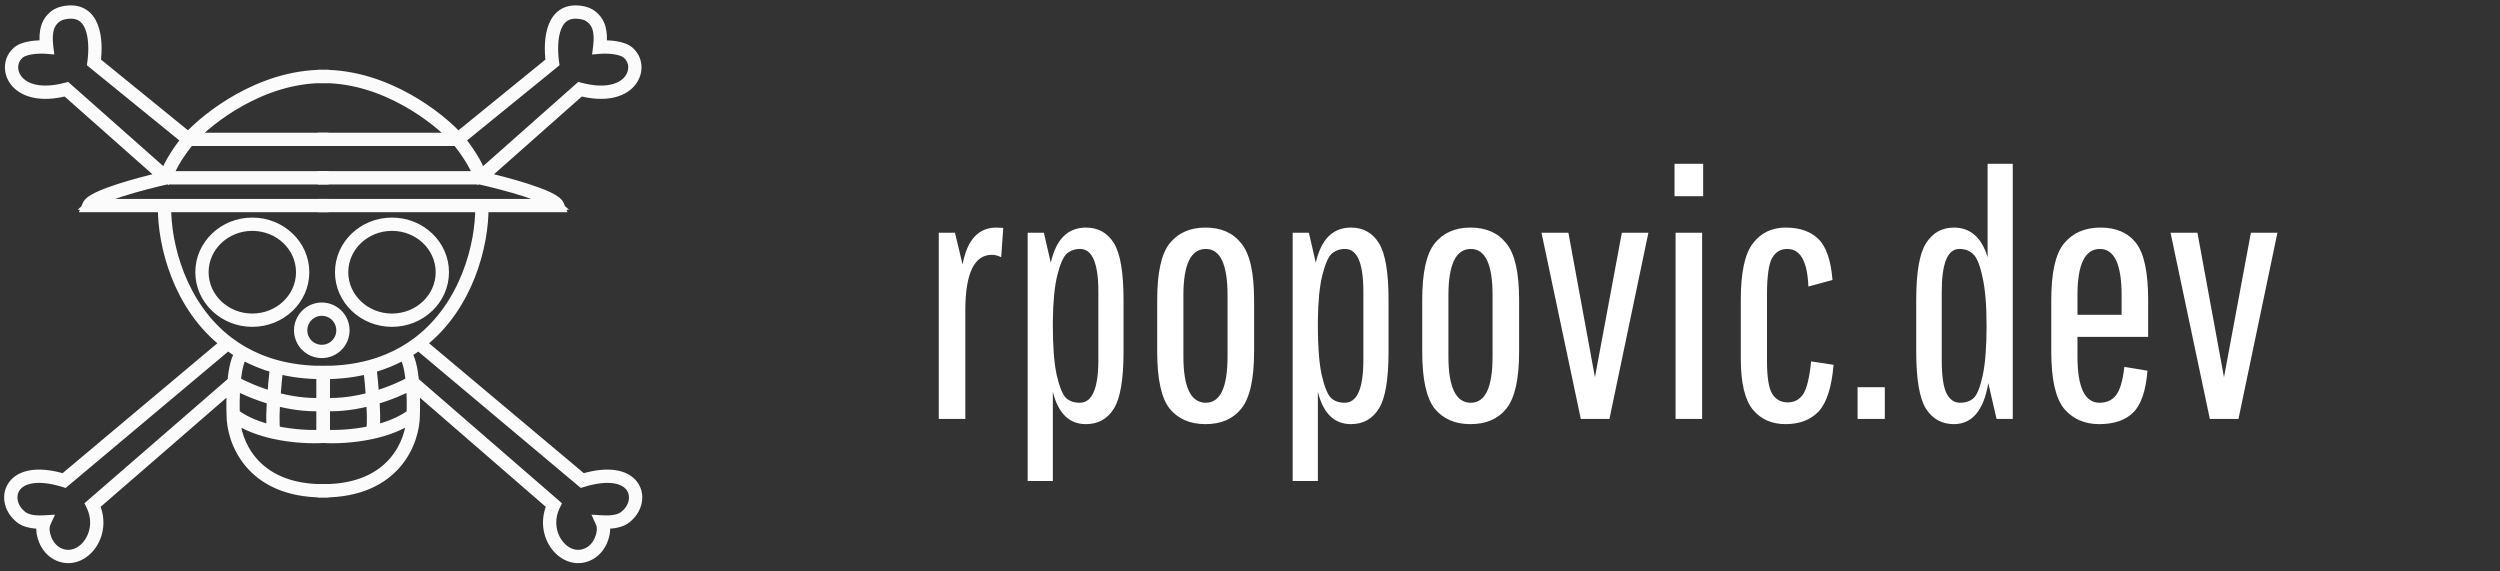 <svg width="232" height="53" viewBox="0 0 232 53" fill="none" xmlns="http://www.w3.org/2000/svg">
<rect x="0" y="0" width="232" height="53" fill="#333333" stroke="none"/>
<path fill-rule="evenodd" clip-rule="evenodd" d="M51.615 2.509C51.233 3.452 51.243 4.745 51.383 5.777L51.392 5.843L42.655 12.949C42.968 13.339 43.409 13.934 43.798 14.557C44.163 15.143 44.493 15.768 44.618 16.276L53.794 8.152L53.854 8.168C56.152 8.773 57.587 8.291 58.281 7.532C58.977 6.77 58.954 5.712 58.311 5.068L58.309 5.065L58.306 5.063C58.06 4.785 57.583 4.624 57.056 4.543C56.535 4.464 55.997 4.468 55.663 4.495L55.519 4.507L55.537 4.364C55.637 3.561 55.585 3.062 55.487 2.677C55.321 2.026 54.802 1.477 54.156 1.327C53.434 1.159 52.894 1.23 52.491 1.448C52.088 1.666 51.805 2.04 51.615 2.509ZM44.403 16.382H29.996V16.616H44.53C45.653 16.867 47.352 17.295 48.816 17.767C49.551 18.003 50.223 18.25 50.732 18.49C50.987 18.61 51.197 18.726 51.353 18.837C51.415 18.881 51.466 18.923 51.508 18.961H29.996V19.195H44.603C44.636 22.672 43.22 28.394 38.776 31.753C38.352 32.074 37.899 32.373 37.418 32.647C36.487 33.177 35.446 33.611 34.286 33.922C33.007 34.264 31.581 34.454 29.996 34.454H29.879V40.601L29.988 40.608C30.986 40.676 32.736 40.632 34.518 40.242C35.825 39.956 37.159 39.482 38.226 38.724C38.179 39.869 37.751 41.474 36.601 42.825C35.375 44.266 33.319 45.431 29.996 45.431V45.665C33.379 45.665 35.504 44.476 36.779 42.976C38.05 41.482 38.469 39.691 38.465 38.491C38.492 37.793 38.491 36.766 38.415 35.763L51.247 46.89C50.6 48.301 50.894 49.741 51.632 50.685C52.383 51.646 53.613 52.106 54.772 51.461C55.287 51.174 55.669 50.694 55.89 50.156C56.082 49.689 56.214 49.098 56.043 48.562C56.316 48.571 56.666 48.569 57.021 48.512C57.457 48.442 57.915 48.286 58.249 47.954C59.147 47.158 59.39 45.889 58.721 45.01C58.056 44.138 56.542 43.716 54.062 44.463L39.034 31.85C43.464 28.422 44.869 22.687 44.837 19.195H51.916L51.849 19.033C51.791 18.895 51.657 18.766 51.489 18.646C51.317 18.524 51.093 18.401 50.832 18.278C50.309 18.032 49.626 17.782 48.888 17.544C47.504 17.098 45.914 16.692 44.791 16.435L53.855 8.41C56.166 9.003 57.686 8.53 58.454 7.69C59.227 6.844 59.215 5.645 58.479 4.905C58.174 4.563 57.624 4.393 57.091 4.312C56.618 4.24 56.133 4.234 55.785 4.253C55.866 3.505 55.814 3.013 55.714 2.619C55.529 1.891 54.949 1.271 54.209 1.099C53.448 0.922 52.846 0.99 52.38 1.242C51.915 1.494 51.602 1.919 51.398 2.421C51.002 3.401 51.009 4.709 51.143 5.744L42.503 12.771C41.603 11.79 39.954 10.369 37.824 9.18C35.633 7.957 32.926 6.976 29.996 6.976V7.21C32.874 7.21 35.542 8.174 37.71 9.384C39.736 10.515 41.32 11.857 42.224 12.815H29.996V13.049H42.435C42.745 13.431 43.2 14.042 43.599 14.681C43.98 15.291 44.299 15.911 44.403 16.382ZM38.843 31.995C38.471 32.272 38.08 32.532 37.666 32.774C37.862 33.002 38.005 33.358 38.115 33.767C38.243 34.248 38.33 34.828 38.386 35.428L51.535 46.83L51.496 46.91C50.84 48.263 51.116 49.645 51.816 50.541C52.517 51.437 53.625 51.831 54.658 51.257C55.12 51 55.47 50.565 55.674 50.067C55.878 49.569 55.988 48.976 55.763 48.485L55.682 48.308L55.876 48.319C56.16 48.335 56.57 48.348 56.983 48.281C57.398 48.214 57.802 48.071 58.086 47.786L58.089 47.783L58.092 47.781C58.923 47.046 59.113 45.912 58.535 45.152C57.956 44.393 56.557 43.942 54.07 44.705L54.009 44.724L38.843 31.995ZM38.151 35.422C38.095 34.839 38.01 34.283 37.889 33.828C37.773 33.394 37.628 33.071 37.459 32.893C36.556 33.398 35.553 33.816 34.443 34.121C34.526 34.857 34.623 35.853 34.692 36.824C36.201 36.392 37.451 35.82 38.151 35.422ZM34.462 36.888C34.394 35.922 34.297 34.924 34.215 34.182C32.981 34.5 31.617 34.679 30.113 34.688V37.421C31.619 37.496 33.133 37.25 34.462 36.888ZM30.113 37.655C31.626 37.729 33.142 37.486 34.478 37.126C34.491 37.319 34.502 37.508 34.512 37.694C34.544 38.317 34.558 38.886 34.54 39.316C34.531 39.532 34.514 39.709 34.489 39.838C34.476 39.903 34.462 39.953 34.448 39.988C34.442 40.003 34.436 40.014 34.432 40.021C32.749 40.385 31.1 40.438 30.113 40.382V37.655ZM34.702 39.96C34.708 39.935 34.713 39.91 34.719 39.883C34.747 39.736 34.764 39.546 34.773 39.326C34.792 38.885 34.778 38.307 34.746 37.682C34.735 37.48 34.723 37.272 34.709 37.063C36.197 36.641 37.44 36.083 38.173 35.678C38.255 36.677 38.258 37.715 38.233 38.429C37.24 39.177 35.975 39.66 34.702 39.96Z" fill="#FBFBFB" stroke="#FBFBFB"/>
<path fill-rule="evenodd" clip-rule="evenodd" d="M8.373 2.509C8.755 3.452 8.745 4.745 8.605 5.777L8.596 5.843L17.334 12.949C17.02 13.339 16.579 13.934 16.191 14.557C15.825 15.143 15.496 15.768 15.37 16.276L6.194 8.152L6.134 8.168C3.836 8.773 2.401 8.291 1.707 7.532C1.011 6.77 1.034 5.712 1.677 5.068L1.68 5.065L1.682 5.063C1.928 4.785 2.405 4.624 2.933 4.543C3.453 4.464 3.991 4.468 4.326 4.495L4.469 4.507L4.451 4.364C4.351 3.561 4.404 3.062 4.502 2.677C4.667 2.026 5.186 1.477 5.832 1.327C6.554 1.159 7.094 1.23 7.497 1.448C7.901 1.666 8.184 2.04 8.373 2.509ZM15.585 16.382H29.992V16.616H15.458C14.335 16.867 12.636 17.295 11.172 17.767C10.437 18.003 9.765 18.25 9.256 18.49C9.002 18.61 8.791 18.726 8.635 18.837C8.573 18.881 8.522 18.923 8.481 18.961H29.992V19.195H15.385C15.352 22.672 16.768 28.394 21.212 31.753C21.637 32.074 22.089 32.373 22.57 32.647C23.502 33.177 24.542 33.611 25.703 33.922C26.982 34.264 28.407 34.454 29.992 34.454H30.109V40.601L30 40.608C29.002 40.676 27.253 40.632 25.47 40.242C24.163 39.956 22.829 39.482 21.762 38.724C21.809 39.869 22.238 41.474 23.387 42.825C24.613 44.266 26.67 45.431 29.992 45.431V45.665C26.609 45.665 24.484 44.476 23.209 42.976C21.938 41.482 21.519 39.691 21.524 38.491C21.497 37.793 21.497 36.766 21.573 35.763L8.741 46.89C9.388 48.301 9.095 49.741 8.357 50.685C7.605 51.646 6.376 52.106 5.217 51.461C4.701 51.174 4.319 50.694 4.098 50.156C3.907 49.689 3.775 49.098 3.945 48.562C3.672 48.571 3.323 48.569 2.968 48.512C2.531 48.442 2.073 48.286 1.739 47.954C0.841 47.158 0.598 45.889 1.268 45.01C1.932 44.138 3.446 43.716 5.926 44.463L20.955 31.85C16.524 28.422 15.119 22.687 15.151 19.195H8.072L8.14 19.033C8.197 18.895 8.331 18.766 8.499 18.646C8.671 18.524 8.896 18.401 9.157 18.278C9.679 18.032 10.362 17.782 11.1 17.544C12.484 17.098 14.074 16.692 15.197 16.435L6.133 8.41C3.823 9.003 2.303 8.53 1.534 7.69C0.762 6.844 0.773 5.645 1.509 4.905C1.814 4.563 2.364 4.393 2.897 4.312C3.37 4.24 3.855 4.234 4.203 4.253C4.122 3.505 4.175 3.013 4.275 2.619C4.46 1.891 5.04 1.271 5.779 1.099C6.541 0.922 7.142 0.99 7.608 1.242C8.074 1.494 8.387 1.919 8.59 2.421C8.987 3.401 8.979 4.709 8.846 5.744L17.486 12.771C18.385 11.79 20.034 10.369 22.164 9.18C24.355 7.957 27.063 6.976 29.992 6.976V7.21C27.114 7.21 24.447 8.174 22.279 9.384C20.252 10.515 18.668 11.857 17.765 12.815H29.992V13.049H17.553C17.243 13.431 16.788 14.042 16.389 14.681C16.009 15.291 15.689 15.911 15.585 16.382ZM21.146 31.995C21.517 32.272 21.909 32.532 22.322 32.774C22.127 33.002 21.983 33.358 21.873 33.767C21.745 34.248 21.659 34.828 21.602 35.428L8.453 46.83L8.492 46.91C9.148 48.263 8.872 49.645 8.172 50.541C7.472 51.437 6.363 51.831 5.331 51.257C4.869 51 4.519 50.565 4.315 50.067C4.11 49.569 4 48.976 4.225 48.485L4.306 48.308L4.112 48.319C3.828 48.335 3.418 48.348 3.005 48.281C2.59 48.214 2.187 48.071 1.902 47.786L1.899 47.783L1.897 47.781C1.066 47.046 0.875 45.912 1.454 45.152C2.032 44.393 3.432 43.942 5.919 44.705L5.979 44.724L21.146 31.995ZM21.837 35.422C21.894 34.839 21.978 34.283 22.1 33.828C22.215 33.394 22.36 33.071 22.53 32.893C23.433 33.398 24.435 33.816 25.545 34.121C25.462 34.857 25.365 35.853 25.296 36.824C23.787 36.392 22.537 35.82 21.837 35.422ZM25.526 36.888C25.594 35.922 25.691 34.924 25.774 34.182C27.008 34.5 28.371 34.679 29.875 34.688V37.421C28.369 37.496 26.856 37.25 25.526 36.888ZM29.875 37.655C28.362 37.729 26.846 37.486 25.51 37.126C25.497 37.319 25.486 37.508 25.476 37.694C25.444 38.317 25.431 38.886 25.449 39.316C25.458 39.532 25.474 39.709 25.5 39.838C25.512 39.903 25.526 39.953 25.54 39.988C25.547 40.003 25.552 40.014 25.557 40.021C27.239 40.385 28.888 40.438 29.875 40.382V37.655ZM25.287 39.96C25.281 39.935 25.275 39.91 25.27 39.883C25.241 39.736 25.224 39.546 25.215 39.326C25.196 38.885 25.21 38.307 25.243 37.682C25.253 37.48 25.265 37.272 25.279 37.063C23.792 36.641 22.549 36.083 21.815 35.678C21.733 36.677 21.73 37.715 21.756 38.429C22.748 39.177 24.013 39.66 25.287 39.96Z" fill="#FBFBFB" stroke="#FBFBFB"/>
<path fill-rule="evenodd" clip-rule="evenodd" d="M36.375 20.925C33.854 20.925 31.82 22.872 31.82 25.261C31.82 27.651 33.854 29.597 36.375 29.597C38.897 29.597 40.931 27.651 40.931 25.261C40.931 22.872 38.897 20.925 36.375 20.925ZM31.586 25.261C31.586 22.732 33.736 20.691 36.375 20.691C39.015 20.691 41.165 22.732 41.165 25.261C41.165 27.791 39.015 29.831 36.375 29.831C33.736 29.831 31.586 27.791 31.586 25.261Z" fill="#FBFBFB" stroke="#FBFBFB"/>
<path fill-rule="evenodd" clip-rule="evenodd" d="M23.414 20.925C20.893 20.925 18.859 22.872 18.859 25.261C18.859 27.651 20.893 29.597 23.414 29.597C25.936 29.597 27.97 27.651 27.97 25.261C27.97 22.872 25.936 20.925 23.414 20.925ZM18.625 25.261C18.625 22.732 20.775 20.691 23.414 20.691C26.054 20.691 28.204 22.732 28.204 25.261C28.204 27.791 26.054 29.831 23.414 29.831C20.775 29.831 18.625 27.791 18.625 25.261Z" fill="#FBFBFB" stroke="#FBFBFB"/>
<path fill-rule="evenodd" clip-rule="evenodd" d="M29.863 28.808C28.845 28.808 28.019 29.634 28.019 30.652C28.019 31.671 28.845 32.496 29.863 32.496C30.882 32.496 31.707 31.671 31.707 30.652C31.707 29.634 30.882 28.808 29.863 28.808ZM27.785 30.652C27.785 29.505 28.716 28.574 29.863 28.574C31.011 28.574 31.941 29.505 31.941 30.652C31.941 31.8 31.011 32.73 29.863 32.73C28.716 32.73 27.785 31.8 27.785 30.652Z" fill="#FBFBFB" stroke="#FBFBFB"/>
<path d="M92.462 21.119L93.102 21.151L92.91 23.871C92.611 23.722 92.323 23.647 92.046 23.647C90.424 23.647 89.603 25.332 89.582 28.703V38.879H87.118V21.599H88.622L89.326 24.543C89.752 22.26 90.798 21.119 92.462 21.119ZM95.368 21.599H96.872L97.512 24.383C98.002 22.207 99.09 21.119 100.776 21.119C101.906 21.119 102.77 21.599 103.368 22.559C103.965 23.519 104.264 25.279 104.264 27.839V32.639C104.264 35.199 103.965 36.959 103.368 37.919C102.77 38.879 101.906 39.359 100.776 39.359C99.218 39.359 98.194 38.356 97.704 36.351V44.639H95.368V21.599ZM97.704 30.239C97.704 32.159 97.821 33.674 98.056 34.783C98.312 35.892 98.6 36.607 98.92 36.927C99.24 37.226 99.666 37.375 100.2 37.375C101.352 37.375 101.928 36.052 101.928 33.407V27.071C101.928 24.426 101.362 23.103 100.232 23.103C99.741 23.103 99.325 23.252 98.984 23.551C98.664 23.85 98.376 24.511 98.12 25.535C97.864 26.559 97.725 27.978 97.704 29.791V30.239ZM116.38 27.839V32.639C116.38 35.178 115.986 36.938 115.196 37.919C114.428 38.879 113.319 39.359 111.868 39.359C110.439 39.359 109.33 38.879 108.54 37.919C107.772 36.938 107.388 35.178 107.388 32.639V27.839C107.388 25.3 107.772 23.551 108.54 22.591C109.33 21.61 110.439 21.119 111.868 21.119C113.319 21.119 114.428 21.61 115.196 22.591C115.986 23.551 116.38 25.3 116.38 27.839ZM113.916 33.087V27.391C113.916 24.532 113.244 23.103 111.9 23.103C110.514 23.103 109.82 24.532 109.82 27.391V33.087C109.82 35.946 110.514 37.375 111.9 37.375C113.244 37.375 113.916 35.946 113.916 33.087ZM119.961 21.599H121.465L122.105 24.383C122.596 22.207 123.684 21.119 125.369 21.119C126.5 21.119 127.364 21.599 127.961 22.559C128.559 23.519 128.857 25.279 128.857 27.839V32.639C128.857 35.199 128.559 36.959 127.961 37.919C127.364 38.879 126.5 39.359 125.369 39.359C123.812 39.359 122.788 38.356 122.297 36.351V44.639H119.961V21.599ZM122.297 30.239C122.297 32.159 122.415 33.674 122.649 34.783C122.905 35.892 123.193 36.607 123.513 36.927C123.833 37.226 124.26 37.375 124.793 37.375C125.945 37.375 126.521 36.052 126.521 33.407V27.071C126.521 24.426 125.956 23.103 124.825 23.103C124.335 23.103 123.919 23.252 123.577 23.551C123.257 23.85 122.969 24.511 122.713 25.535C122.457 26.559 122.319 27.978 122.297 29.791V30.239ZM140.974 27.839V32.639C140.974 35.178 140.579 36.938 139.79 37.919C139.022 38.879 137.913 39.359 136.462 39.359C135.033 39.359 133.923 38.879 133.134 37.919C132.366 36.938 131.982 35.178 131.982 32.639V27.839C131.982 25.3 132.366 23.551 133.134 22.591C133.923 21.61 135.033 21.119 136.462 21.119C137.913 21.119 139.022 21.61 139.79 22.591C140.579 23.551 140.974 25.3 140.974 27.839ZM138.51 33.087V27.391C138.51 24.532 137.838 23.103 136.494 23.103C135.107 23.103 134.414 24.532 134.414 27.391V33.087C134.414 35.946 135.107 37.375 136.494 37.375C137.838 37.375 138.51 35.946 138.51 33.087ZM145.547 21.599L148.011 35.007L150.507 21.599H152.971L149.355 38.879H146.699L143.051 21.599H145.547ZM155.493 38.879V21.599H157.957V38.879H155.493ZM155.397 18.207V15.199H158.053V18.207H155.397ZM170.153 33.855C169.982 35.924 169.523 37.364 168.777 38.175C168.03 38.964 167.006 39.359 165.705 39.359C164.425 39.359 163.411 38.911 162.665 38.015C161.918 37.098 161.545 35.519 161.545 33.279V27.839C161.545 25.3 161.918 23.551 162.665 22.591C163.411 21.61 164.425 21.119 165.705 21.119C167.006 21.119 168.019 21.471 168.745 22.175C169.47 22.879 169.907 24.148 170.057 25.983L167.817 26.591C167.731 24.266 167.081 23.103 165.865 23.103C165.246 23.103 164.777 23.38 164.457 23.935C164.137 24.49 163.977 25.642 163.977 27.391V33.503C163.977 34.996 164.137 36.01 164.457 36.543C164.798 37.076 165.278 37.343 165.897 37.343C166.515 37.343 166.995 37.087 167.337 36.575C167.678 36.042 167.923 35.028 168.073 33.535L170.153 33.855ZM172.383 38.879V35.935H174.911V38.879H172.383ZM181.314 39.359C180.204 39.359 179.34 38.879 178.722 37.919C178.124 36.938 177.826 35.178 177.826 32.639V27.839C177.826 25.3 178.124 23.551 178.722 22.591C179.34 21.61 180.204 21.119 181.314 21.119C182.85 21.119 183.895 22.036 184.45 23.871V15.199H186.786V38.879H185.282L184.514 35.551C184.087 38.09 183.02 39.359 181.314 39.359ZM184.002 34.815C184.236 33.706 184.354 32.18 184.354 30.239C184.354 28.298 184.226 26.783 183.97 25.695C183.735 24.586 183.447 23.882 183.106 23.583C182.786 23.263 182.359 23.103 181.826 23.103C180.738 23.103 180.194 24.426 180.194 27.071V33.407C180.194 34.879 180.343 35.914 180.642 36.511C180.94 37.087 181.356 37.375 181.89 37.375C182.423 37.375 182.85 37.226 183.17 36.927C183.49 36.607 183.767 35.903 184.002 34.815ZM199.285 34.399C199.136 36.255 198.698 37.546 197.973 38.271C197.248 38.996 196.192 39.359 194.805 39.359C193.44 39.359 192.352 38.879 191.541 37.919C190.752 36.938 190.357 35.178 190.357 32.639V27.839C190.357 25.3 190.752 23.551 191.541 22.591C192.352 21.61 193.482 21.119 194.933 21.119C196.384 21.119 197.482 21.599 198.229 22.559C198.976 23.519 199.349 25.279 199.349 27.839V31.263H192.789V33.087C192.789 35.946 193.472 37.375 194.837 37.375C195.498 37.375 196.01 37.14 196.373 36.671C196.736 36.202 196.992 35.327 197.141 34.047L199.285 34.399ZM192.789 27.391V29.215H196.885V27.391C196.885 24.532 196.213 23.103 194.869 23.103C193.482 23.103 192.789 24.532 192.789 27.391ZM203.922 21.599L206.386 35.007L208.882 21.599H211.346L207.73 38.879H205.074L201.426 21.599H203.922Z" fill="white"/>
</svg>
